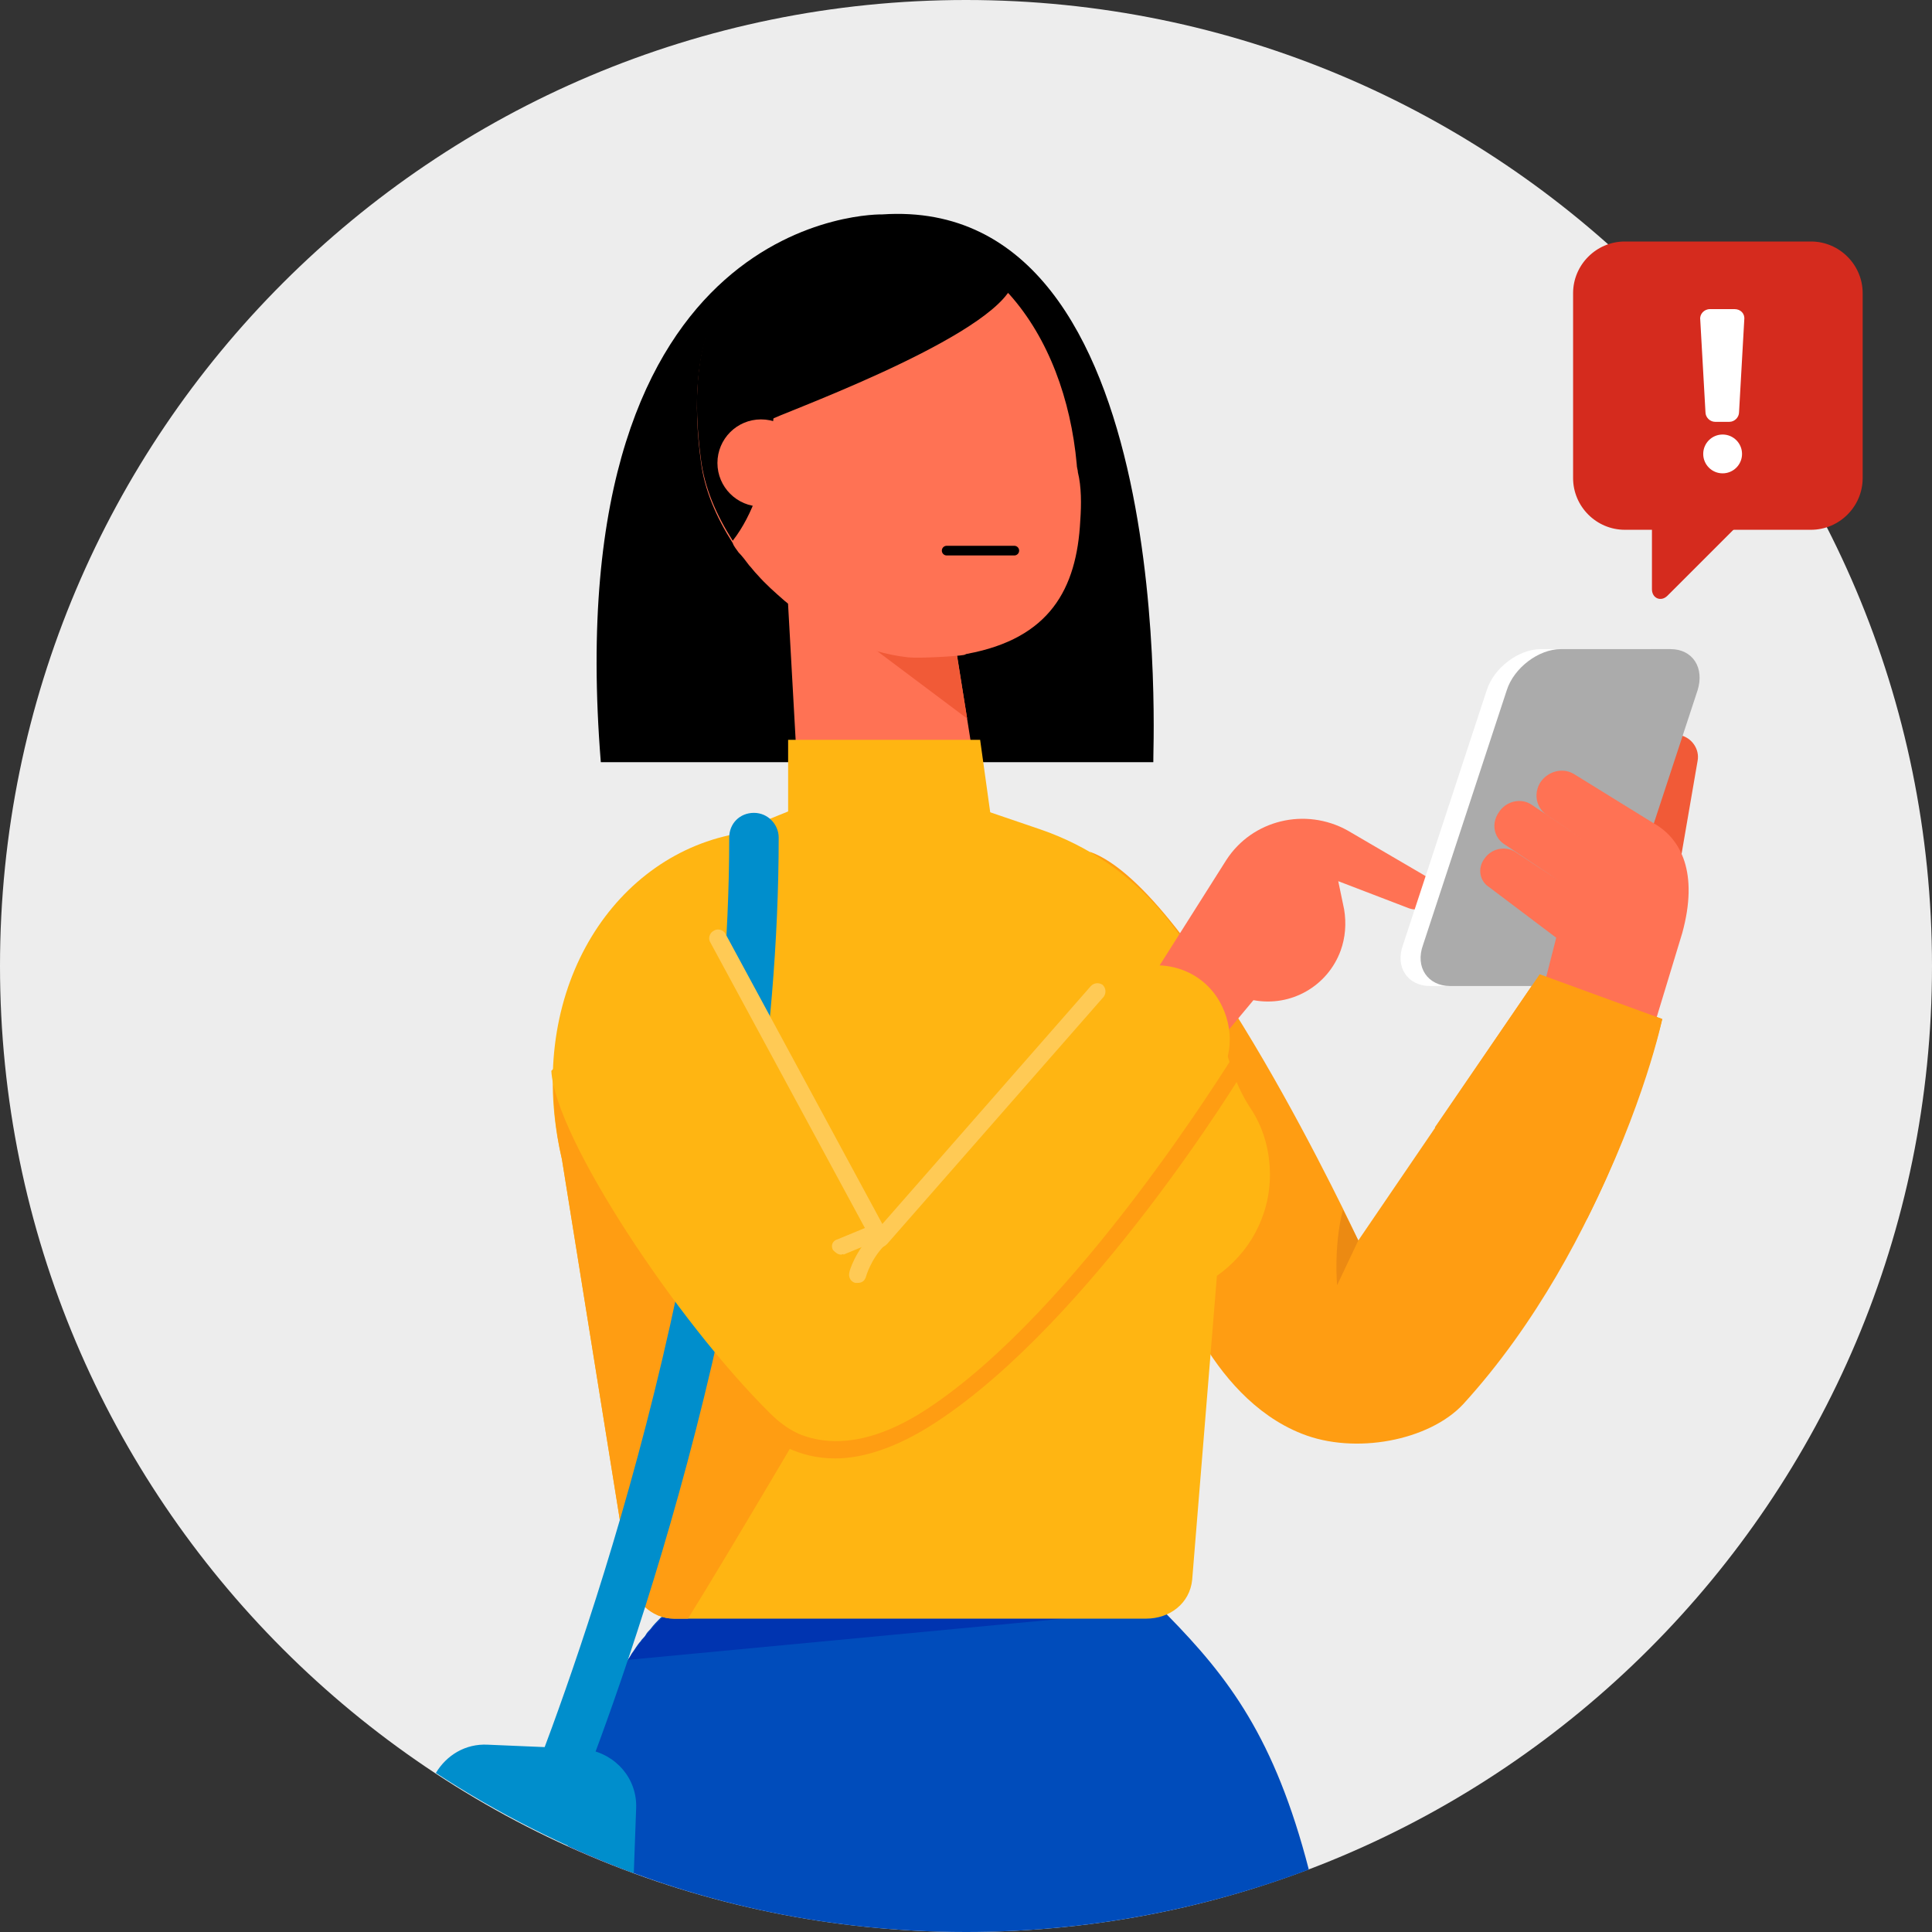 <svg width="200" height="200" viewBox="0 0 200 200" fill="none" xmlns="http://www.w3.org/2000/svg">
<rect x="0" y="0" width="200" height="200" fill="#333333" stroke="none"/>
<path d="M100 200C155.228 200 200 155.228 200 100C200 44.772 155.228 0 100 0C44.772 0 0 44.772 0 100C0 155.228 44.772 200 100 200Z" fill="#EDEDED"/>
<path d="M58.781 191.098C71.341 196.829 85.244 200 100 200C112.561 200 124.512 197.683 135.488 193.537C131.951 179.878 127.195 173.659 120.854 167.195L120.732 167.073H68.903C68.781 167.195 68.659 167.317 68.415 167.439C68.049 167.805 67.683 168.171 67.317 168.659C67.195 168.781 66.951 169.024 66.829 169.268C66.707 169.512 66.463 169.634 66.341 169.878C65.976 170.244 65.732 170.732 65.366 171.22C65.244 171.463 65.122 171.707 64.878 171.951C63.171 174.634 61.707 177.927 60.61 181.22C59.878 183.902 59.146 186.951 58.781 191.098Z" fill="#004CBB"/>
<path d="M64.999 171.829L115.243 167.073H101.584H96.584H69.023C67.56 168.293 66.219 170 64.999 171.829Z" fill="#0034B0"/>
<path fill-rule="evenodd" clip-rule="evenodd" d="M91.342 22.195C91.342 22.195 57.562 21.341 62.196 78.903H119.391C119.269 78.903 122.44 20.122 91.342 22.195Z" fill="black"/>
<path d="M112.805 88.171C123.659 91.951 140.61 128.415 140.61 128.415L159.39 100.854L172.073 105.488C172.073 105.488 166.707 128.659 151.464 145.366C147.927 149.146 140.244 150.61 134.756 148.415C124.878 144.512 121.098 131.463 121.098 131.463L112.927 101.707V88.171H112.805Z" fill="#FF9D12"/>
<path d="M139.024 125.244C139.999 127.195 140.609 128.415 140.609 128.415L138.414 133.049C138.414 133.049 138.048 128.903 139.024 125.244Z" fill="#EC8A12"/>
<path fill-rule="evenodd" clip-rule="evenodd" d="M131.463 121.585C131.463 119.024 130.731 116.585 129.39 114.634C128.049 112.561 127.195 110.122 126.707 107.683C124.756 97.805 117.683 89.268 107.683 85.854L102.317 84.024L81.829 83.903L75.487 86.463C62.805 89.268 54.268 103.415 58.17 120L65.122 163.293C65.487 165.61 67.439 167.561 69.756 167.561H118.658C121.097 167.561 123.17 165.976 123.414 163.537L125.975 132.073C129.268 129.756 131.463 125.976 131.463 121.585Z" fill="#FFB512"/>
<path d="M72.317 115.61L62.56 106.951C62.438 107.195 62.317 107.439 62.073 107.683C61.341 108.293 60.609 108.781 59.877 109.268C59.512 109.512 59.146 109.756 58.658 110C58.536 110 58.414 110.122 58.414 110.122L58.292 110.244C58.292 110.244 58.292 110.366 58.17 110.366C57.926 110.732 57.682 110.854 57.317 110.854C57.195 113.781 57.438 116.829 58.17 120L65.121 163.293C65.487 165.61 67.439 167.561 69.756 167.561H71.219C75.121 161.342 87.073 140.976 87.073 140.976L72.317 115.61Z" fill="#FF9D12"/>
<path d="M59.879 185.976C64.635 173.903 80.61 130 80.61 86.707C80.61 85.366 79.513 84.147 78.049 84.147C76.586 84.147 75.488 85.244 75.488 86.707C75.488 129.634 59.391 173.171 55.001 184.512C56.708 185 58.293 185.488 59.879 185.976Z" fill="#008ECC"/>
<path fill-rule="evenodd" clip-rule="evenodd" d="M119.389 100.976L126.95 89.024C129.633 84.878 135.121 83.537 139.511 85.976L147.438 90.61C148.292 91.098 148.536 92.073 148.292 92.927C147.926 93.902 146.828 94.39 145.853 94.024L138.536 91.219L139.145 94.146C139.389 95.61 139.267 97.073 138.78 98.415C137.438 102.073 133.658 104.268 129.755 103.537L126.706 107.195L119.389 100.976Z" fill="#FF7254"/>
<path d="M57.074 110.854C57.44 117.683 70.001 136.708 79.757 146.342C82.927 149.512 88.415 151.464 96.342 146.342C108.171 138.537 119.513 120.366 125.732 112.195C127.805 109.512 127.805 105.854 125.854 103.049C123.171 99.269 117.683 98.903 114.391 102.073L91.098 128.293L73.049 94.756L57.074 110.854Z" fill="#FFB512"/>
<path d="M91.097 129.146C90.975 129.146 90.975 129.146 91.097 129.146C90.731 129.146 90.488 128.903 90.366 128.659L73.536 97.561C73.293 97.195 73.414 96.585 73.902 96.342C74.268 96.098 74.878 96.22 75.122 96.707L91.341 126.707L112.927 102.073C113.292 101.707 113.78 101.707 114.146 101.951C114.512 102.317 114.512 102.805 114.268 103.171L91.829 128.781C91.585 129.024 91.341 129.146 91.097 129.146Z" fill="#FFCA55"/>
<path d="M86.463 150.976C82.561 150.976 79.999 149.146 78.78 148.049L79.999 146.707C81.829 148.415 87.073 151.707 95.975 145.854C111.585 135.61 127.317 109.756 127.561 109.512L129.024 110.366C128.414 111.463 112.926 136.707 96.951 147.195C92.683 150 89.146 150.976 86.463 150.976Z" fill="#FF9D12"/>
<path d="M88.781 132.805C88.659 132.805 88.659 132.805 88.537 132.805C88.049 132.683 87.805 132.195 87.927 131.707C87.927 131.585 88.537 129.512 90.366 127.683C90.732 127.317 91.22 127.317 91.586 127.683C91.952 128.049 91.952 128.537 91.586 128.903C90.122 130.366 89.635 132.195 89.635 132.195C89.513 132.561 89.269 132.805 88.781 132.805Z" fill="#FFCA55"/>
<path d="M87.073 129.878C86.707 129.878 86.463 129.634 86.219 129.39C85.975 128.902 86.219 128.415 86.707 128.293L90.244 126.829C90.731 126.585 91.219 126.829 91.341 127.317C91.585 127.805 91.341 128.293 90.853 128.415L87.317 129.878C87.317 129.756 87.195 129.878 87.073 129.878Z" fill="#FFCA55"/>
<path fill-rule="evenodd" clip-rule="evenodd" d="M82.561 80.122L101.098 80.61L97.195 55.976L80.976 51.707L82.561 80.122Z" fill="#FF7254"/>
<path fill-rule="evenodd" clip-rule="evenodd" d="M98.537 64.634L100.123 74.39L86.464 64.146L98.537 64.634Z" fill="#F15A37"/>
<path fill-rule="evenodd" clip-rule="evenodd" d="M102.684 85.366L101.464 76.585H81.586V85.366H102.684Z" fill="#FFB512"/>
<path fill-rule="evenodd" clip-rule="evenodd" d="M111.829 53.903C111.463 60.976 108.658 66.098 100.122 67.683C100 67.683 99.878 67.805 99.756 67.805C99.146 67.927 95.243 68.171 94.024 68.049C89.512 67.561 85 65.366 81.219 62.195C80.243 61.342 79.268 60.488 78.414 59.512C78.048 59.146 77.805 58.781 77.561 58.537C77.195 58.049 76.829 57.561 76.463 57.195C76.219 56.829 75.975 56.586 75.853 56.22C74.146 53.537 72.927 50.732 72.561 47.805C71.707 41.464 72.195 36.464 73.902 32.683C75 30.244 76.463 28.415 78.536 27.073C79.634 26.341 80.975 25.732 82.439 25.244C83.048 25 83.658 24.878 84.39 24.756C85 24.634 85.609 24.512 86.341 24.39H86.463C86.585 24.39 86.585 24.39 86.707 24.39C87.317 24.268 88.048 24.268 88.78 24.146C89.634 24.024 90.365 24.024 91.219 24.024C91.829 24.024 92.439 24.024 92.927 24.146C92.927 24.146 92.927 24.146 93.048 24.146C93.17 24.146 93.292 24.146 93.414 24.146C93.658 24.146 93.78 24.268 93.902 24.268C94.512 24.39 95 24.512 95.487 24.634C95.609 24.634 95.609 24.756 95.731 24.756C96.219 24.878 96.707 25 97.073 25.244C97.439 25.366 97.805 25.488 98.17 25.732C98.536 25.976 99.024 26.098 99.39 26.342C99.756 26.585 100.122 26.707 100.487 26.951C101.463 27.561 102.439 28.415 103.292 29.268C103.536 29.512 103.78 29.756 104.024 30C104.146 30.122 104.39 30.366 104.512 30.488C108.536 35 110.853 41.342 111.463 48.049C111.463 48.415 111.585 48.659 111.585 48.903C111.951 50.366 111.951 52.195 111.829 53.903Z" fill="#FF7254"/>
<path d="M105 57H98" stroke="black" stroke-miterlimit="10" stroke-linecap="round"/>
<path fill-rule="evenodd" clip-rule="evenodd" d="M86.463 24.146C85.853 25.244 80.975 29.39 80.731 33.903C80.365 41.098 80.122 50.488 75.853 55.976C74.146 53.293 72.927 50.488 72.561 47.561C71.707 41.22 72.195 36.22 73.902 32.439C75 30 76.463 28.171 78.536 26.829C79.634 26.098 80.975 25.488 82.439 25C83.048 24.756 83.658 24.634 84.39 24.512C85.122 24.39 85.731 24.268 86.463 24.146Z" fill="black"/>
<path d="M78.78 52.439C81.272 52.439 83.292 50.419 83.292 47.927C83.292 45.435 81.272 43.415 78.78 43.415C76.288 43.415 74.268 45.435 74.268 47.927C74.268 50.419 76.288 52.439 78.78 52.439Z" fill="#FF7254"/>
<path fill-rule="evenodd" clip-rule="evenodd" d="M88.902 23.902C89.756 23.902 90.609 23.78 91.463 23.78C92.195 23.78 92.927 23.78 93.536 23.902C93.658 23.902 93.902 23.902 94.024 24.024C94.512 24.146 95.122 24.146 95.61 24.268C95.731 24.268 95.731 24.268 95.853 24.268C99.39 25.244 102.317 27.195 104.634 29.878C101.463 35.488 79.878 43.171 79.878 43.415L77.927 27.195C80.975 24.756 85.122 24.268 86.585 24.024C86.707 24.024 86.707 24.024 86.829 24.024C87.561 24.024 88.171 24.024 88.902 23.902Z" fill="black"/>
<path d="M60.732 181.098C60.488 181.098 60.244 180.976 60 180.976H59.147L50.488 180.61C48.171 180.488 46.22 181.707 45.122 183.537C51.464 187.683 58.415 191.22 65.61 193.903L65.854 187.195C65.976 184.146 63.781 181.585 60.732 181.098Z" fill="#008ECC"/>
<path fill-rule="evenodd" clip-rule="evenodd" d="M173.903 89.39L175.732 78.781C175.976 77.561 175.122 76.342 173.903 76.098C172.561 75.854 171.098 76.707 170.732 78.049L168.781 84.634L173.903 89.39Z" fill="#F15A37"/>
<path d="M148.048 102.073H159.389C161.707 102.073 164.268 100.122 164.999 97.805L173.658 71.463C174.389 69.146 173.17 67.195 170.853 67.195H159.511C157.194 67.195 154.633 69.146 153.902 71.463L145.243 97.805C144.389 100.122 145.731 102.073 148.048 102.073Z" fill="white"/>
<path d="M150.122 102.073H161.463C163.78 102.073 166.341 100.122 167.073 97.805L175.732 71.463C176.463 69.146 175.244 67.195 172.927 67.195H161.585C159.268 67.195 156.707 69.146 155.976 71.463L147.317 97.805C146.463 100.122 147.805 102.073 150.122 102.073Z" fill="#ABABAB"/>
<path fill-rule="evenodd" clip-rule="evenodd" d="M171.22 106.22L174.147 96.585C175.854 90.366 174.025 86.829 171.22 85.244L162.927 80.122C161.708 79.39 160.122 79.878 159.391 81.098C158.781 82.195 159.025 83.537 160 84.269L163.781 86.829L158.537 83.293C157.439 82.561 155.854 82.927 155.122 84.147C154.391 85.244 154.635 86.585 155.61 87.317L161.464 91.22L156.83 88.171C155.854 87.561 154.391 87.805 153.659 88.903C152.927 89.878 153.171 91.22 154.147 91.829L161.098 97.073L159.513 103.293L171.22 106.22Z" fill="#FF7254"/>
<path d="M148.536 116.707L159.39 100.854L172.073 105.488C172.073 105.488 170.244 114.39 164.268 126.22C159.024 123.049 153.902 119.878 148.536 116.707Z" fill="#FF9D12"/>
<path d="M171.009 53.371V60.999C171.009 61.935 171.946 62.337 172.615 61.668L181.046 53.237H171.009V53.371Z" fill="#D52B1E"/>
<path d="M168.199 54.843H187.47C190.414 54.843 192.823 52.434 192.823 49.49V30.353C192.823 27.409 190.414 25 187.47 25H168.199C165.255 25 162.846 27.409 162.846 30.353V49.49C162.846 52.434 165.255 54.843 168.199 54.843Z" fill="#D52B1E"/>
<path d="M177.013 32H179.563C180.181 32 180.644 32.464 180.567 33.082L180.026 42.664C180.026 43.205 179.563 43.668 179.022 43.668H177.554C177.013 43.668 176.549 43.205 176.549 42.664L176.008 33.082C175.931 32.541 176.394 32 177.013 32Z" fill="white"/>
<path d="M178.326 49C179.435 49 180.335 48.1 180.335 46.991C180.335 45.881 179.435 44.982 178.326 44.982C177.216 44.982 176.317 45.881 176.317 46.991C176.317 48.1 177.216 49 178.326 49Z" fill="white"/>
</svg>
